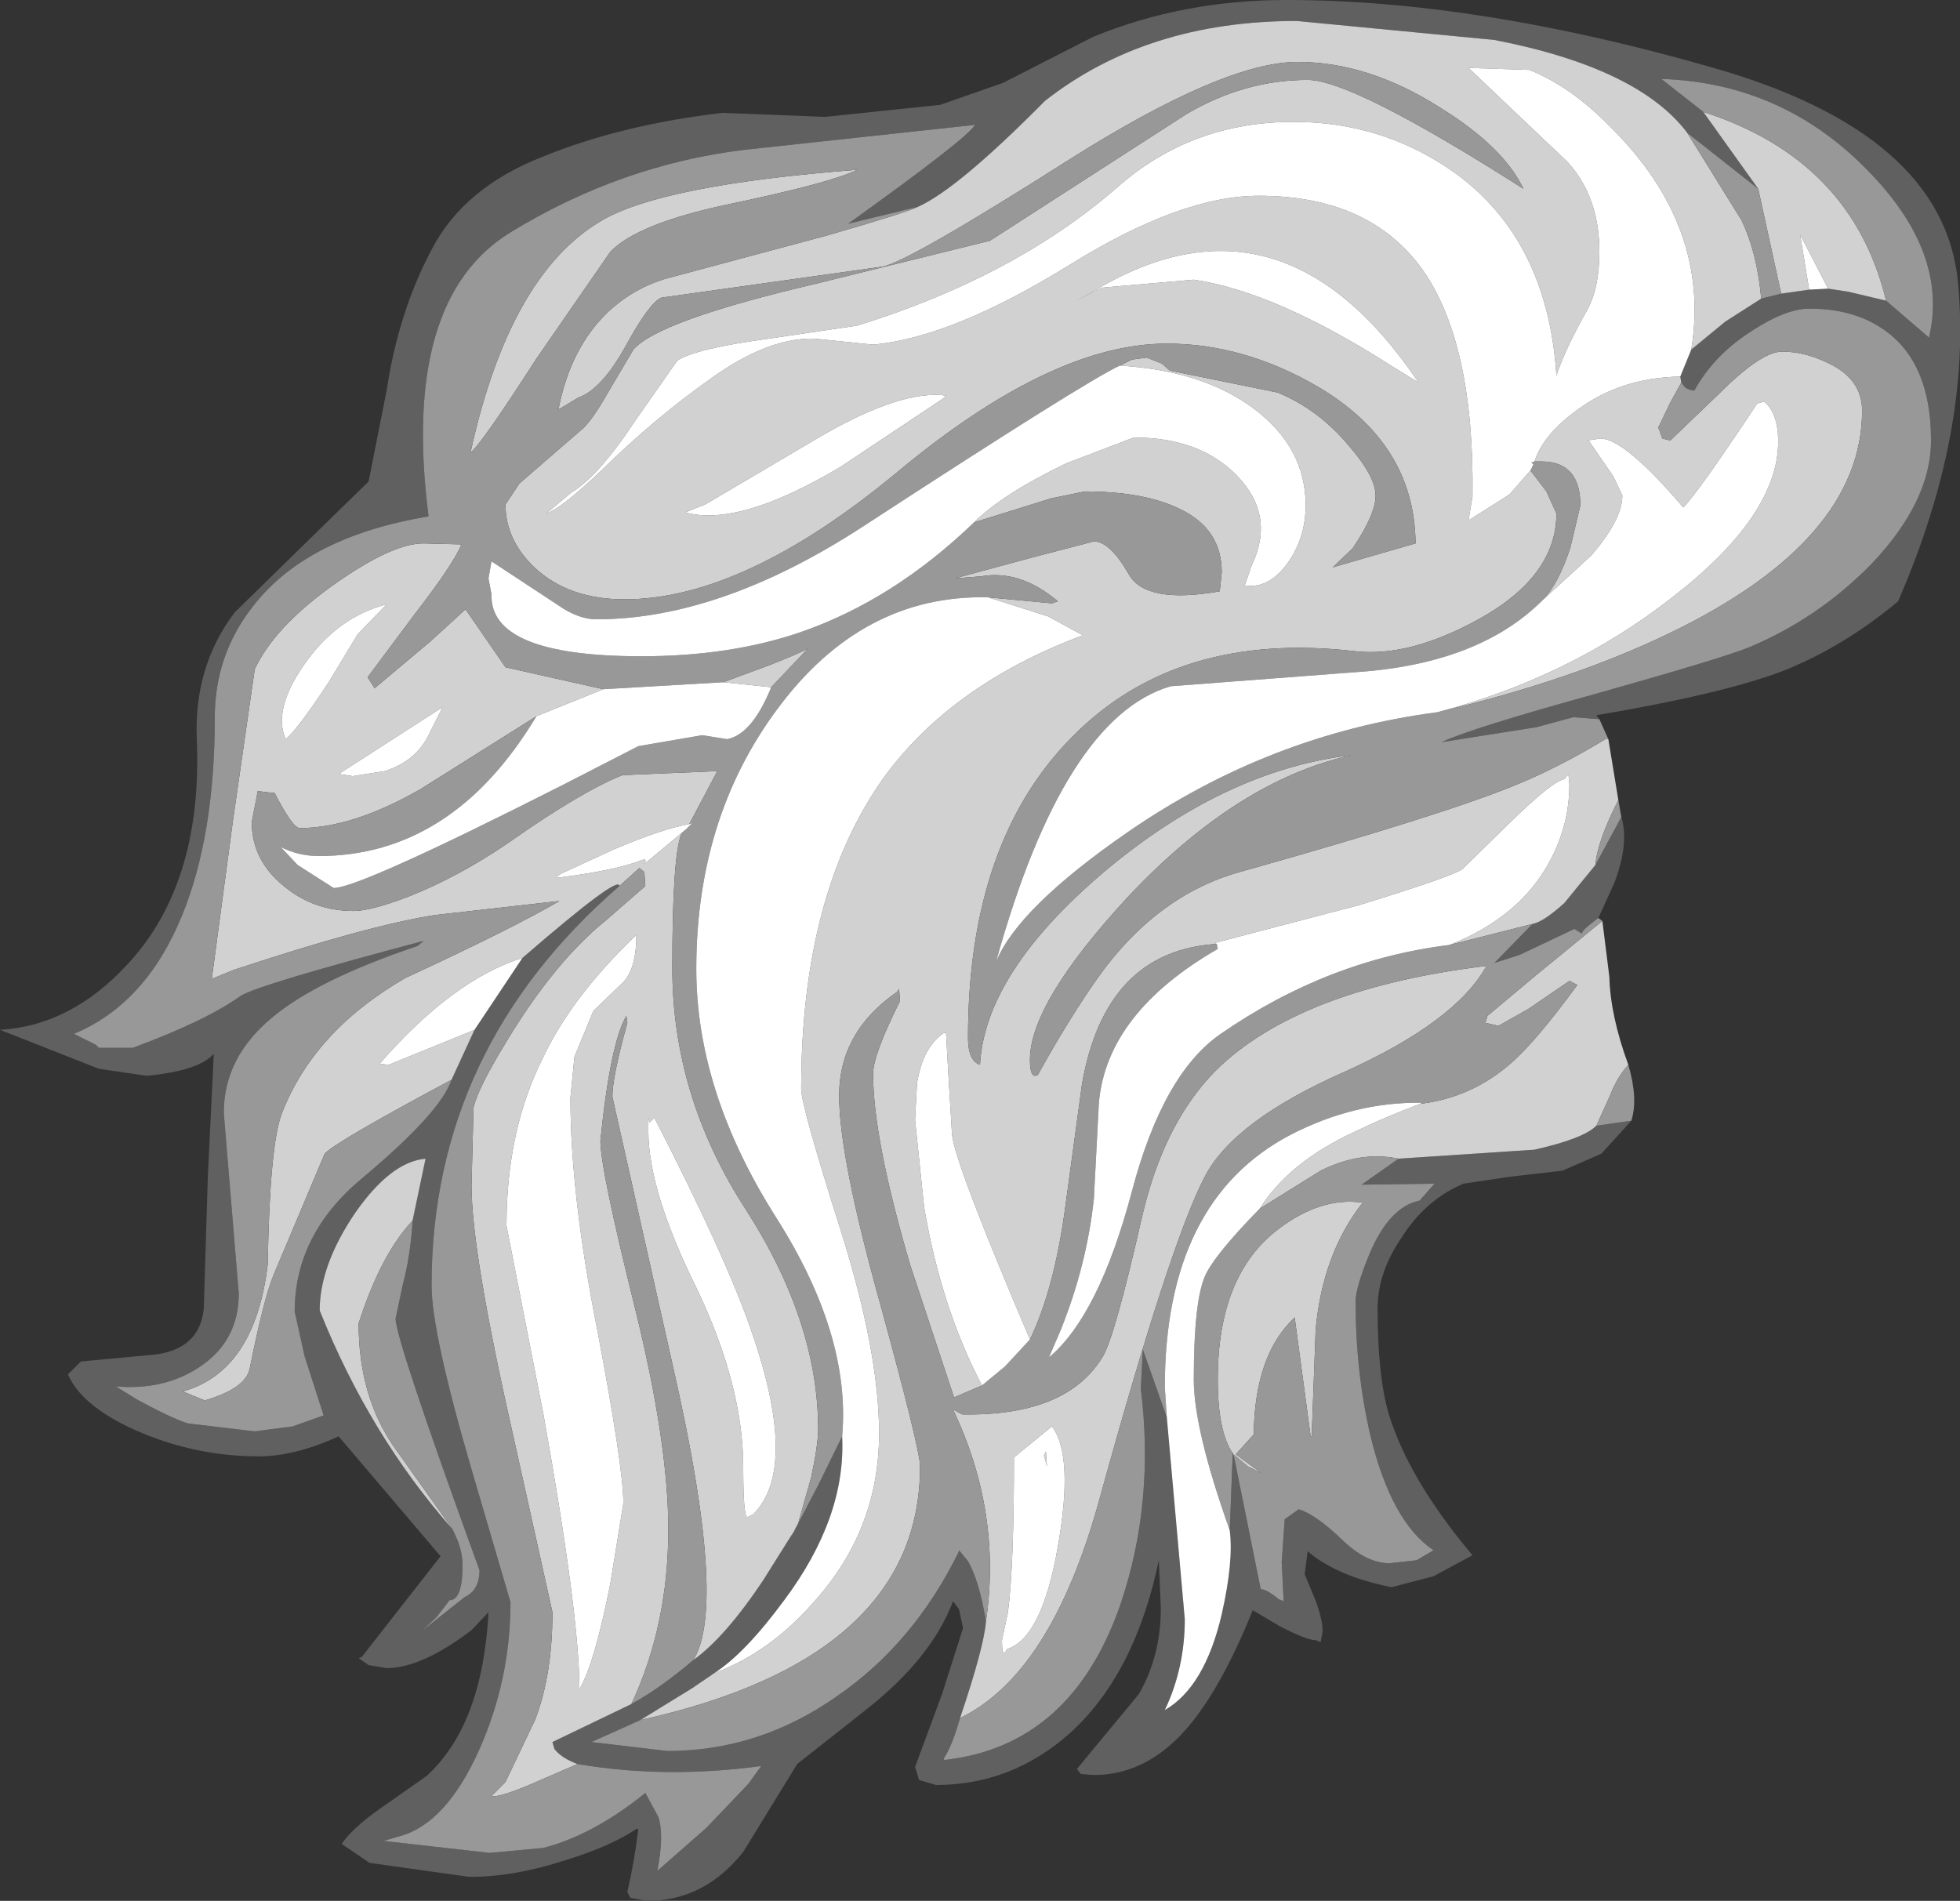 <?xml version="1.0" encoding="UTF-8" standalone="no"?>
<svg xmlns:ffdec="https://www.free-decompiler.com/flash" xmlns:xlink="http://www.w3.org/1999/xlink" ffdec:objectType="shape" height="95.15px" width="98.1px" xmlns="http://www.w3.org/2000/svg">
  <rect width="100%" height="100%" fill="#333333" stroke="none"/>
  <g transform="matrix(1.0, 0.0, 0.0, 1.0, 49.4, 52.4)">
    <path d="M35.05 -45.75 Q32.6 -49.0 25.4 -50.4 L15.5 -51.35 Q8.0 -51.35 2.9 -47.35 -1.45 -42.95 -3.45 -42.05 L-6.95 -41.2 Q-0.95 -45.5 -0.6 -46.15 L-12.15 -44.9 Q-18.3 -44.15 -23.8 -40.8 -29.35 -37.45 -27.95 -26.55 -34.0 -25.55 -36.7 -22.1 -38.65 -19.65 -38.65 -16.5 -38.65 -10.55 -40.3 -6.55 -42.1 -2.15 -45.7 -0.65 L-44.6 -0.1 -44.45 0.05 -42.75 0.05 Q-39.1 -1.3 -37.35 -2.55 -36.5 -3.1 -28.2 -5.3 L-28.5 -5.05 Q-33.55 -3.35 -35.8 -1.45 -38.2 0.55 -38.2 3.3 L-37.45 12.35 Q-37.45 14.75 -39.45 16.05 -41.2 17.2 -43.6 17.0 L-42.55 17.65 Q-40.8 18.6 -40.0 18.85 L-36.65 19.25 -34.75 19.0 -33.2 18.45 -34.15 15.5 -34.65 13.25 Q-34.65 9.4 -31.3 6.6 -27.35 3.3 -26.8 1.65 L-25.65 -0.85 -23.25 -4.45 Q-18.4 -8.65 -18.4 -8.05 -27.8 0.1 -27.8 11.95 -27.8 14.3 -25.8 21.15 L-23.85 27.8 Q-23.85 31.65 -25.4 35.15 -27.05 38.85 -29.35 39.5 L-30.2 39.75 -24.9 40.35 -22.2 40.1 Q-19.7 39.45 -17.1 37.35 L-16.45 38.55 Q-16.15 39.45 -16.5 41.25 L-14.05 39.1 -11.95 36.9 -11.3 36.0 Q-16.1 36.65 -20.5 35.9 -21.3 35.6 -21.65 35.15 L-21.75 34.8 -17.8 32.9 Q-16.35 32.1 -14.7 30.7 -13.1 29.55 -11.2 26.7 L-9.6 24.15 -8.4 21.85 -7.25 19.5 Q-7.05 23.55 -10.15 27.7 -12.1 30.35 -13.65 31.35 L-14.75 32.1 -17.35 33.7 -19.8 34.8 -16.0 35.25 Q-11.4 35.25 -7.5 32.5 -3.65 29.85 -1.4 25.25 L-1.4 25.2 -0.95 25.75 Q-0.4 26.7 -0.05 28.75 -0.15 30.05 -1.35 33.6 -1.75 35.0 -2.15 35.6 L-2.15 35.7 Q4.25 35.0 6.7 27.85 8.4 22.8 7.7 17.1 L7.8 15.15 9.0 18.55 9.9 28.65 Q9.9 31.1 8.9 33.2 10.9 32.05 11.75 28.4 12.35 25.75 12.15 24.2 L12.3 20.35 12.3 20.3 12.35 20.45 13.7 27.15 Q14.0 27.15 14.6 27.65 L14.85 27.75 14.75 25.8 14.9 23.65 15.6 23.15 Q16.45 23.4 17.8 24.7 19.0 25.85 20.15 25.85 L21.5 25.7 22.35 25.2 Q20.25 23.8 19.2 19.5 18.45 16.3 18.45 12.75 18.45 12.05 19.15 10.35 20.15 8.0 21.65 7.7 L22.4 6.85 18.75 6.9 20.6 5.6 27.4 5.15 Q29.85 4.6 30.5 3.95 L32.25 3.7 30.75 5.35 28.8 6.2 26.2 6.5 23.85 6.85 Q21.95 7.65 20.75 9.55 19.55 11.3 19.55 13.1 19.55 16.45 20.1 18.35 21.1 21.65 24.3 25.45 L22.35 26.5 20.25 27.05 Q17.5 26.5 16.05 25.25 L15.9 26.4 16.4 27.6 Q16.8 28.65 16.8 29.25 L16.7 29.8 16.45 29.7 Q16.0 29.7 14.65 29.0 L13.3 28.2 Q11.55 32.55 9.65 34.5 7.75 36.45 5.35 36.45 L4.7 36.4 4.5 36.15 7.6 32.4 Q8.7 30.5 8.7 28.1 L8.6 25.7 Q7.4 31.45 4.1 34.4 1.2 36.95 -2.55 36.95 L-3.4 36.7 -3.6 36.05 -2.25 32.4 -1.2 29.1 -1.4 28.15 -1.7 27.75 Q-2.75 30.55 -5.95 33.1 L-9.5 35.9 -12.2 40.3 Q-14.15 42.75 -17.0 42.75 L-17.85 42.6 -18.0 42.3 Q-17.65 40.8 -17.45 39.15 L-17.55 39.15 Q-18.8 40.0 -21.05 40.7 -23.65 41.55 -25.9 41.55 L-30.9 40.85 -32.3 39.9 Q-31.75 39.1 -30.4 38.15 L-28.05 36.5 Q-25.25 33.95 -24.95 28.3 L-25.8 29.2 Q-28.3 31.1 -30.05 31.1 L-30.95 30.95 -31.45 30.6 -31.3 30.55 -27.35 25.5 -32.45 19.5 Q-34.65 20.5 -36.45 20.5 -39.45 20.5 -42.25 19.35 -45.25 18.1 -46.0 16.4 L-45.35 15.75 -41.6 15.4 Q-39.4 15.1 -39.2 13.1 L-39.0 6.55 -38.7 0.35 Q-39.45 1.2 -42.05 1.45 L-44.45 1.1 -49.4 -0.85 Q-45.85 -1.05 -43.0 -4.15 -39.25 -8.2 -39.55 -15.4 -39.7 -19.05 -37.65 -21.75 L-33.05 -26.25 -30.95 -28.3 -30.05 -32.85 Q-29.45 -36.8 -27.8 -39.9 -26.2 -43.0 -22.25 -44.55 -18.35 -46.15 -13.25 -46.75 L-8.1 -46.55 -2.35 -47.15 0.8 -48.25 5.3 -50.55 Q9.8 -52.4 15.0 -52.4 24.5 -52.4 36.2 -49.05 47.9 -45.75 48.6 -38.25 49.3 -30.8 45.6 -22.3 42.85 -20.0 39.8 -18.8 36.75 -17.65 30.5 -16.6 L30.65 -16.4 29.35 -16.5 27.5 -16.0 22.75 -15.25 Q24.25 -15.95 30.4 -17.65 36.8 -19.45 38.15 -20.0 41.6 -21.45 44.25 -24.15 47.25 -27.3 47.25 -30.35 47.25 -34.65 44.4 -36.2 43.05 -36.95 41.15 -36.95 40.0 -36.95 38.3 -35.85 36.4 -34.65 35.4 -32.85 35.2 -32.85 34.95 -33.0 L34.75 -33.25 34.7 -33.55 35.25 -34.9 36.95 -36.3 38.75 -37.45 39.75 -37.7 41.15 -37.9 42.1 -37.95 43.1 -37.8 45.0 -37.35 47.15 -35.5 Q48.15 -39.75 44.05 -43.9 39.8 -48.25 33.75 -48.45 L35.85 -46.8 38.6 -42.95 35.05 -45.75 M31.75 -11.5 Q32.15 -10.2 31.4 -8.2 L30.6 -6.45 Q29.65 -5.75 29.8 -5.65 L29.4 -5.9 26.65 -4.6 25.4 -4.2 27.3 -6.15 Q27.85 -6.25 28.9 -7.2 L30.45 -9.1 31.75 -11.5 M-26.75 24.15 L-26.5 24.7 Q-26.25 25.35 -26.25 25.95 -26.25 27.7 -26.9 27.7 L-27.55 28.55 -28.3 29.25 -26.15 27.55 Q-25.4 27.2 -25.4 26.2 -29.6 14.65 -29.6 13.6 L-29.25 11.95 Q-28.85 10.45 -28.75 8.7 L-28.1 5.6 Q-29.85 5.75 -31.65 8.35 -33.4 10.95 -33.4 13.2 -30.9 19.45 -26.75 24.15" fill="#606060" fill-rule="evenodd" stroke="none"/>
    <path d="M-3.45 -42.05 Q-1.45 -42.95 2.9 -47.35 8.0 -51.35 15.5 -51.35 L25.4 -50.4 Q32.6 -49.0 35.05 -45.75 L37.75 -41.4 Q38.55 -39.75 38.75 -37.45 L36.95 -36.3 35.25 -34.9 Q36.25 -41.05 31.2 -46.05 29.25 -48.05 27.15 -48.9 L24.1 -49.0 29.05 -44.3 Q30.65 -42.55 30.65 -39.8 30.65 -38.0 30.05 -36.9 28.95 -34.95 28.5 -33.6 28.05 -40.65 23.05 -44.0 19.6 -46.3 15.35 -46.3 10.25 -46.3 6.55 -43.05 1.4 -38.55 -6.5 -36.1 L-10.9 -35.45 Q-14.6 -34.95 -15.5 -34.35 L-17.6 -31.35 Q-19.45 -28.55 -20.8 -27.75 L-22.05 -26.7 Q-21.3 -26.95 -19.3 -28.85 -16.6 -31.5 -13.75 -33.5 -10.95 -35.5 -8.65 -35.45 L-5.7 -35.15 Q-1.75 -35.5 4.15 -39.15 9.7 -42.6 13.6 -42.6 19.15 -42.6 21.8 -38.9 24.4 -35.2 24.3 -27.55 L24.1 -26.35 26.15 -27.65 27.2 -28.85 28.0 -27.8 28.5 -26.7 Q28.5 -23.55 24.6 -21.4 21.15 -19.5 18.45 -19.8 9.5 -20.85 4.25 -15.5 -0.95 -10.25 -0.95 -0.45 -0.95 0.7 -0.35 0.9 -0.1 -3.7 5.85 -8.75 11.9 -13.85 18.25 -14.6 12.55 -13.35 7.05 -7.5 2.15 -2.2 2.15 0.65 2.15 1.65 2.55 1.4 4.15 -1.5 5.65 -3.6 8.55 -7.6 12.65 -8.75 22.8 -11.6 26.45 -13.1 28.65 -14.0 30.95 -15.4 L30.85 -15.4 31.1 -15.4 31.6 -12.35 Q30.55 -10.3 30.45 -9.1 L28.9 -7.2 Q27.85 -6.25 27.3 -6.15 L23.15 -5.1 Q26.7 -6.5 28.2 -9.35 29.15 -11.15 29.15 -13.15 L29.1 -13.65 28.9 -13.4 Q28.3 -13.3 26.15 -11.2 L23.8 -8.9 Q23.35 -8.55 18.65 -7.1 L11.4 -5.2 11.5 -5.15 Q5.9 -4.8 4.75 1.9 L3.9 8.15 Q3.35 12.15 2.15 14.65 -1.6 5.85 -1.75 4.4 L-1.95 1.1 -2.05 -0.7 -2.15 -0.7 Q-3.2 0.0 -3.5 1.8 L-3.6 3.65 -3.15 8.0 Q-2.3 13.05 -0.25 16.95 L-1.65 17.55 -3.85 10.9 Q-5.7 4.6 -5.7 1.35 -5.7 0.4 -4.35 -2.3 L-4.4 -2.9 -4.5 -2.75 Q-7.4 -0.75 -7.4 2.45 -7.4 5.5 -5.35 12.85 -3.35 20.15 -3.35 21.0 -3.35 30.6 -17.35 33.7 L-14.75 32.1 -13.65 31.35 Q-10.8 30.3 -8.5 27.6 -5.4 24.05 -5.4 19.35 -5.4 15.25 -7.35 9.1 -9.3 2.95 -9.3 2.1 -9.3 -7.7 -5.15 -13.5 -1.75 -18.15 4.8 -20.6 L3.05 -21.55 0.05 -22.5 3.25 -22.2 3.55 -22.3 Q1.65 -23.9 -0.3 -23.55 L-1.6 -23.45 2.1 -24.45 5.35 -25.3 Q6.15 -25.3 7.1 -23.65 7.95 -22.15 11.65 -22.8 L11.75 -23.75 Q11.75 -25.9 9.7 -26.9 7.9 -27.8 4.9 -27.8 L3.2 -27.45 -0.65 -26.25 Q0.75 -27.65 3.95 -29.2 L7.35 -30.5 Q10.65 -30.5 12.5 -28.6 14.45 -26.6 13.25 -24.1 L12.9 -23.1 Q14.05 -22.9 15.0 -24.15 15.95 -25.45 15.95 -27.1 15.95 -30.0 13.35 -31.95 10.8 -33.85 6.65 -34.1 L7.25 -34.4 8.0 -34.5 8.75 -34.2 9.15 -33.85 14.55 -32.75 Q16.6 -31.9 18.1 -30.1 19.45 -28.55 19.45 -27.6 19.45 -26.65 18.3 -24.95 L17.3 -24.0 21.45 -25.2 Q21.4 -30.2 16.55 -33.05 12.85 -35.2 9.0 -35.2 3.25 -35.2 -4.45 -28.8 -12.15 -22.4 -18.15 -22.4 -20.9 -22.4 -22.6 -23.95 -24.1 -25.35 -24.1 -27.15 L-23.4 -28.2 -20.4 -30.8 Q-19.85 -31.2 -19.0 -32.7 L-17.7 -34.9 Q-16.45 -36.35 -8.55 -38.2 L0.15 -40.35 10.0 -46.7 Q12.9 -48.4 16.05 -48.4 18.3 -48.4 26.85 -42.95 25.85 -45.05 22.7 -47.0 19.1 -49.3 15.55 -49.3 11.85 -49.3 4.1 -44.4 -4.0 -39.25 -5.25 -39.05 L-16.3 -37.5 Q-16.9 -37.25 -18.1 -35.05 -19.3 -32.9 -20.45 -32.5 L-21.45 -31.9 Q-20.85 -35.0 -18.95 -36.8 -17.55 -38.1 -15.7 -38.55 L-8.05 -40.6 Q-4.05 -41.75 -3.45 -42.05 M38.6 -42.95 L35.85 -46.8 Q43.3 -44.4 45.0 -37.35 L43.1 -37.8 42.1 -37.95 40.7 -40.65 41.15 -37.9 39.75 -37.7 38.6 -42.95 M34.7 -33.55 L34.75 -33.25 34.2 -32.25 33.6 -31.0 33.8 -30.45 34.2 -30.35 36.65 -32.7 Q38.75 -34.8 39.8 -34.8 40.9 -34.8 42.05 -34.25 43.8 -33.45 43.8 -31.85 43.8 -25.35 34.15 -20.7 29.3 -18.35 22.55 -16.75 29.2 -18.5 34.3 -22.5 39.6 -26.6 39.6 -30.3 39.6 -31.7 38.9 -32.3 L38.55 -32.2 Q35.6 -27.75 34.85 -27.0 31.9 -30.45 30.7 -30.45 L30.05 -30.35 30.15 -30.3 31.35 -28.55 31.8 -27.6 Q31.8 -26.4 30.25 -24.6 L27.8 -22.35 Q28.6 -23.15 29.2 -25.0 L29.7 -27.1 Q29.7 -29.3 27.75 -29.3 L27.4 -29.3 Q27.85 -30.65 29.5 -31.85 31.7 -33.5 34.7 -33.55 M30.5 3.95 Q29.85 4.6 27.4 5.15 L20.6 5.6 Q18.7 5.2 16.7 6.2 L13.65 8.1 Q15.1 5.8 18.3 4.3 19.95 3.5 21.7 2.85 24.25 2.55 26.25 0.8 27.5 -0.3 29.55 -3.1 L29.15 -3.3 27.1 -1.9 25.6 -1.05 24.95 -1.2 25.05 -1.55 27.5 -3.6 30.8 -6.3 31.15 -3.5 Q31.2 -1.55 32.1 0.9 31.55 1.5 31.2 2.4 L30.5 3.95 M12.35 20.45 L12.3 20.3 12.3 20.35 Q11.55 19.25 11.55 16.65 11.55 11.45 14.55 9.15 16.7 7.5 18.8 7.8 16.8 10.35 16.45 14.15 L16.25 19.5 16.2 19.5 15.4 13.55 Q13.4 15.4 13.35 19.4 L12.45 20.4 13.75 21.35 13.05 21.0 12.4 20.45 12.35 20.45 M-1.35 33.6 Q-0.15 30.05 -0.05 28.75 0.75 23.3 -1.7 18.15 L-1.25 18.4 Q4.0 18.5 5.8 15.5 6.4 14.5 7.75 8.55 8.9 3.55 11.75 0.9 15.95 -2.95 25.0 -4.05 23.45 -1.25 17.9 1.25 12.35 3.7 10.9 6.5 9.15 9.85 5.6 22.75 3.2 31.4 -1.35 33.6 M-9.6 24.15 L-11.2 26.7 Q-13.1 29.55 -14.7 30.7 -13.0 28.0 -15.65 16.3 L-18.75 2.5 Q-18.75 1.5 -18.0 -1.2 L-18.05 -1.55 Q-18.85 -0.2 -19.35 4.7 -19.35 6.1 -17.65 12.95 -15.95 19.8 -15.95 24.15 -15.95 28.95 -17.8 32.9 L-21.75 34.8 -21.65 35.15 Q-21.3 35.6 -20.5 35.9 L-22.8 36.9 Q-24.45 37.6 -24.8 37.5 L-24.1 36.8 -22.6 33.65 Q-21.75 31.4 -21.75 28.3 L-23.75 19.3 Q-25.8 10.25 -25.8 6.95 L-25.7 3.05 Q-25.5 2.1 -24.0 -0.35 -21.6 -4.3 -19.05 -6.35 L-17.1 -8.05 -17.15 -8.75 -17.4 -8.95 -18.4 -8.05 Q-18.4 -8.65 -23.25 -4.45 -26.75 -3.35 -30.4 0.85 L-29.95 0.9 -25.65 -0.85 -26.8 1.65 Q-32.6 4.75 -33.15 5.35 L-35.7 11.4 Q-36.2 12.6 -36.9 16.1 -37.1 17.1 -39.15 17.7 L-40.25 17.25 Q-36.65 16.25 -36.0 10.9 -35.9 4.95 -35.3 3.35 -33.7 -0.8 -29.1 -3.45 -23.7 -5.95 -21.4 -7.3 L-27.6 -6.6 Q-30.9 -6.1 -37.7 -3.85 L-38.8 -3.4 -37.75 -11.25 -36.65 -18.9 Q-35.65 -21.05 -32.6 -23.2 -29.75 -25.2 -28.2 -25.2 L-26.3 -25.15 Q-26.75 -24.1 -28.65 -21.65 L-31.0 -18.5 -30.65 -17.95 -27.85 -20.3 -26.1 -21.9 -24.1 -19.0 -19.2 -17.9 -22.55 -16.55 -28.35 -12.9 Q-31.75 -10.95 -34.4 -10.95 -34.75 -10.95 -35.65 -12.7 L-36.5 -12.8 -36.8 -11.25 Q-36.8 -9.35 -35.2 -8.05 -33.7 -6.8 -31.7 -6.8 -30.85 -6.8 -29.0 -7.5 -26.45 -8.5 -23.9 -10.25 -20.35 -12.75 -18.25 -13.6 L-13.5 -13.8 -14.9 -11.15 Q-16.3 -10.9 -18.75 -9.85 L-21.35 -8.65 -21.6 -8.45 Q-18.75 -8.8 -17.4 -9.3 -16.95 -9.5 -17.15 -9.15 L-15.05 -10.9 -15.3 -10.65 Q-15.75 -9.55 -15.75 -3.95 -15.75 2.45 -12.1 8.1 -8.45 13.75 -8.45 19.15 -8.45 19.9 -8.8 21.55 L-9.45 23.85 -9.85 24.6 -9.6 24.15 M5.3 -37.8 L4.45 -37.35 5.75 -38.0 10.35 -38.4 Q14.45 -37.8 20.3 -34.05 L21.6 -33.25 Q14.7 -43.5 5.3 -37.8 M1.0 30.15 Q2.75 29.6 3.55 25.0 4.35 20.45 3.25 19.0 L1.35 20.55 Q1.35 26.0 1.05 28.3 L0.75 29.7 Q0.75 30.7 1.0 30.15 M2.95 20.25 L3.0 21.0 2.85 20.45 2.95 20.25 M-25.85 -29.75 Q-23.9 -38.65 -19.3 -41.35 -16.25 -43.15 -6.5 -43.9 -7.8 -43.25 -13.05 -42.15 -17.5 -41.2 -18.85 -39.8 L-22.55 -34.45 Q-25.35 -30.1 -25.85 -29.75 M-14.1 -27.15 L-15.1 -26.75 Q-12.4 -26.0 -7.3 -29.05 L-2.2 -32.45 -2.05 -32.6 Q-4.25 -32.9 -8.25 -30.6 L-14.1 -27.15 M-13.2 -18.25 L-10.9 -19.1 Q-9.25 -19.75 -8.95 -19.95 L-10.8 -18.0 -13.2 -18.25 M-32.3 -13.75 L-32.4 -13.65 -31.75 -13.55 -30.15 -13.8 Q-28.55 -14.3 -27.9 -15.7 L-27.25 -17.0 -32.3 -13.75 M-35.1 -15.4 Q-34.5 -15.9 -32.95 -18.25 L-31.5 -20.65 -30.05 -22.15 Q-32.55 -21.5 -34.2 -19.1 -35.75 -16.85 -35.1 -15.4 M-20.85 2.55 L-20.65 0.5 -19.7 -1.8 -18.35 -3.1 Q-17.55 -3.75 -17.55 -5.6 -20.75 -2.55 -22.2 0.5 -24.05 4.15 -24.05 8.95 L-22.2 18.4 Q-20.4 28.45 -20.4 32.15 -19.65 30.9 -18.85 26.85 L-18.2 22.85 Q-18.2 21.05 -19.5 14.2 -20.85 7.4 -20.85 2.55 M-11.7 23.4 Q-9.4 21.1 -11.8 14.2 -13.05 10.55 -16.65 3.55 L-16.9 3.8 Q-16.95 3.2 -16.95 4.2 -16.95 7.2 -14.55 12.05 -12.2 16.95 -12.2 21.05 -12.2 23.45 -12.0 23.55 L-11.7 23.4 M-28.75 8.7 Q-30.35 10.4 -31.45 13.85 -31.45 17.45 -29.7 20.0 L-26.75 24.15 Q-30.9 19.45 -33.4 13.2 -33.4 10.95 -31.65 8.35 -29.85 5.75 -28.1 5.6 L-28.75 8.7" fill="#d1d1d1" fill-rule="evenodd" stroke="none"/>
    <path d="M35.05 -45.75 L38.6 -42.95 39.75 -37.7 38.75 -37.45 Q38.55 -39.75 37.75 -41.4 L35.05 -45.75 M35.85 -46.8 L33.75 -48.45 Q39.8 -48.25 44.05 -43.9 48.15 -39.75 47.15 -35.5 L45.0 -37.35 Q43.3 -44.4 35.85 -46.8 M34.75 -33.25 L34.95 -33.0 Q35.2 -32.85 35.4 -32.85 36.4 -34.65 38.3 -35.85 40.0 -36.95 41.15 -36.95 43.05 -36.95 44.4 -36.2 47.25 -34.65 47.25 -30.35 47.25 -27.3 44.25 -24.15 41.6 -21.45 38.15 -20.0 36.8 -19.45 30.4 -17.65 24.25 -15.95 22.75 -15.25 L27.5 -16.0 29.35 -16.5 30.65 -16.4 31.1 -15.4 30.85 -15.4 30.95 -15.4 Q28.65 -14.0 26.45 -13.1 22.8 -11.6 12.65 -8.75 8.55 -7.6 5.65 -3.6 4.15 -1.5 2.55 1.4 2.15 1.65 2.15 0.65 2.15 -2.2 7.05 -7.5 12.55 -13.35 18.25 -14.6 11.9 -13.85 5.85 -8.75 -0.1 -3.7 -0.35 0.9 -0.95 0.7 -0.95 -0.45 -0.95 -10.25 4.25 -15.5 9.5 -20.85 18.45 -19.8 21.15 -19.5 24.6 -21.4 28.5 -23.55 28.5 -26.7 L28.0 -27.8 27.2 -28.85 27.35 -29.15 27.25 -29.25 27.4 -29.3 27.75 -29.3 Q29.7 -29.3 29.7 -27.1 L29.2 -25.0 Q28.6 -23.15 27.8 -22.35 24.6 -19.15 18.4 -18.75 L9.2 -18.05 Q3.85 -16.5 0.45 -4.25 1.55 -6.95 7.05 -10.75 14.15 -15.65 22.55 -16.75 29.3 -18.35 34.15 -20.7 43.8 -25.35 43.8 -31.85 43.8 -33.45 42.05 -34.25 40.9 -34.8 39.8 -34.8 38.75 -34.8 36.65 -32.7 L34.2 -30.35 33.8 -30.45 33.6 -31.0 34.2 -32.25 34.75 -33.25 M32.25 3.7 L30.5 3.95 31.2 2.4 Q31.55 1.5 32.1 0.9 32.6 2.6 32.25 3.7 M20.6 5.6 L18.75 6.9 22.4 6.85 21.65 7.7 Q20.15 8.0 19.15 10.35 18.45 12.05 18.45 12.75 18.45 16.3 19.2 19.5 20.25 23.8 22.35 25.2 L21.5 25.7 20.15 25.85 Q19.0 25.85 17.8 24.7 16.45 23.4 15.6 23.15 L14.9 23.65 14.75 25.8 14.85 27.75 14.6 27.65 Q14.0 27.15 13.7 27.15 L12.35 20.45 12.4 20.45 13.05 21.0 13.75 21.35 12.45 20.4 13.35 19.4 Q13.4 15.4 15.4 13.55 L16.2 19.5 16.25 19.5 16.45 14.15 Q16.8 10.35 18.8 7.8 16.7 7.5 14.55 9.15 11.55 11.45 11.55 16.65 11.55 19.25 12.3 20.35 L12.15 24.2 Q10.35 19.15 10.35 16.65 10.35 12.8 10.9 11.5 11.35 10.45 13.65 8.1 L16.7 6.2 Q18.7 5.2 20.6 5.6 M9.0 18.55 L7.8 15.15 7.7 17.1 Q8.4 22.8 6.7 27.85 4.25 35.0 -2.15 35.7 L-2.15 35.6 Q-1.75 35.0 -1.35 33.6 3.2 31.4 5.6 22.75 9.15 9.85 10.9 6.5 12.35 3.7 17.9 1.25 23.45 -1.25 25.0 -4.05 15.95 -2.95 11.75 0.9 8.9 3.55 7.75 8.55 6.4 14.5 5.8 15.5 4.0 18.5 -1.25 18.4 L-1.7 18.15 Q0.75 23.3 -0.05 28.75 -0.4 26.7 -0.95 25.75 L-1.4 25.2 -1.4 25.25 Q-3.65 29.85 -7.5 32.5 -11.4 35.25 -16.0 35.25 L-19.8 34.8 -17.35 33.7 Q-3.35 30.6 -3.35 21.0 -3.35 20.15 -5.35 12.85 -7.4 5.5 -7.4 2.45 -7.4 -0.75 -4.5 -2.75 L-4.4 -2.9 -4.35 -2.3 Q-5.7 0.4 -5.7 1.35 -5.7 4.6 -3.85 10.9 L-1.65 17.55 -0.25 16.95 0.9 16.0 2.15 14.65 Q3.35 12.15 3.9 8.15 L4.75 1.9 Q5.9 -4.8 11.5 -5.15 L11.55 -4.9 Q6.0 -1.7 5.6 2.8 L5.35 7.6 Q5.0 10.9 3.7 14.15 L3.1 15.55 Q5.6 13.45 7.25 7.25 8.8 1.35 11.7 -0.65 17.05 -4.35 23.15 -5.1 L27.3 -6.15 25.4 -4.2 26.65 -4.6 29.4 -5.9 29.8 -5.65 Q29.65 -5.75 30.6 -6.45 L30.8 -6.3 27.5 -3.6 25.05 -1.55 24.95 -1.2 25.6 -1.05 27.1 -1.9 29.15 -3.3 29.55 -3.1 Q27.5 -0.3 26.25 0.8 24.25 2.55 21.7 2.85 L21.75 2.8 Q18.4 2.75 15.2 4.4 8.9 7.7 8.9 17.05 L9.0 18.55 M-7.25 19.5 L-8.4 21.85 -9.6 24.15 -9.85 24.6 -9.45 23.85 -8.8 21.55 Q-8.45 19.9 -8.45 19.15 -8.45 13.75 -12.1 8.1 -15.75 2.45 -15.75 -3.95 -15.75 -9.55 -15.3 -10.65 L-15.05 -10.9 -14.75 -11.2 -14.9 -11.15 -13.5 -13.8 -18.25 -13.6 Q-20.35 -12.75 -23.9 -10.25 -26.45 -8.5 -29.0 -7.5 -30.85 -6.8 -31.7 -6.8 -33.7 -6.8 -35.2 -8.05 -36.8 -9.35 -36.8 -11.25 L-36.5 -12.8 -35.65 -12.7 Q-34.75 -10.95 -34.4 -10.95 -31.75 -10.95 -28.35 -12.9 L-22.55 -16.55 Q-26.75 -9.55 -33.45 -9.55 -34.45 -9.55 -35.35 -10.0 L-34.5 -9.1 -32.7 -7.95 Q-31.4 -7.95 -21.15 -13.15 L-17.45 -15.05 -14.25 -15.6 -13.0 -15.4 Q-11.75 -15.65 -10.8 -18.0 L-8.95 -19.95 Q-9.25 -19.75 -10.9 -19.1 L-13.2 -18.25 -19.2 -17.9 -24.1 -19.0 -26.1 -21.9 -27.85 -20.3 -30.65 -17.95 -31.0 -18.5 -28.65 -21.65 Q-26.75 -24.1 -26.3 -25.15 L-28.2 -25.2 Q-29.75 -25.2 -32.6 -23.2 -35.65 -21.05 -36.65 -18.9 L-37.75 -11.25 -38.8 -3.4 -37.7 -3.85 Q-30.9 -6.1 -27.6 -6.6 L-21.4 -7.3 Q-23.7 -5.95 -29.1 -3.45 -33.7 -0.8 -35.3 3.35 -35.9 4.95 -36.0 10.9 -36.65 16.25 -40.25 17.25 L-39.15 17.7 Q-37.1 17.1 -36.9 16.1 -36.2 12.6 -35.7 11.4 L-33.15 5.35 Q-32.6 4.75 -26.8 1.65 -27.35 3.3 -31.3 6.6 -34.65 9.4 -34.65 13.25 L-34.15 15.5 -33.2 18.45 -34.75 19.0 -36.65 19.25 -40.0 18.85 Q-40.8 18.6 -42.55 17.65 L-43.6 17.0 Q-41.2 17.2 -39.45 16.05 -37.45 14.75 -37.45 12.35 L-38.2 3.3 Q-38.2 0.55 -35.8 -1.45 -33.55 -3.35 -28.5 -5.05 L-28.2 -5.3 Q-36.5 -3.1 -37.35 -2.55 -39.1 -1.3 -42.75 0.05 L-44.45 0.05 -44.6 -0.1 -45.7 -0.65 Q-42.1 -2.15 -40.3 -6.55 -38.65 -10.55 -38.65 -16.5 -38.65 -19.65 -36.7 -22.1 -34.0 -25.55 -27.95 -26.55 -29.35 -37.45 -23.8 -40.8 -18.3 -44.15 -12.15 -44.9 L-0.6 -46.15 Q-0.95 -45.5 -6.95 -41.2 L-3.45 -42.05 Q-4.05 -41.75 -8.05 -40.6 L-15.7 -38.55 Q-17.55 -38.1 -18.95 -36.8 -20.85 -35.0 -21.45 -31.9 L-20.45 -32.5 Q-19.3 -32.9 -18.1 -35.05 -16.9 -37.25 -16.3 -37.5 L-5.25 -39.05 Q-4.0 -39.25 4.1 -44.4 11.85 -49.3 15.55 -49.3 19.1 -49.3 22.7 -47.0 25.85 -45.05 26.85 -42.95 18.3 -48.4 16.05 -48.4 12.9 -48.4 10.0 -46.7 L0.15 -40.35 -8.55 -38.2 Q-16.45 -36.35 -17.7 -34.9 L-19.0 -32.7 Q-19.85 -31.2 -20.4 -30.8 L-23.4 -28.2 -24.1 -27.15 Q-24.1 -25.35 -22.6 -23.95 -20.9 -22.4 -18.15 -22.4 -12.15 -22.4 -4.45 -28.8 3.25 -35.2 9.0 -35.2 12.85 -35.2 16.55 -33.05 21.4 -30.2 21.45 -25.2 L17.3 -24.0 18.3 -24.95 Q19.45 -26.65 19.45 -27.6 19.45 -28.55 18.1 -30.1 16.6 -31.9 14.55 -32.75 L9.15 -33.85 8.75 -34.2 8.0 -34.5 7.25 -34.4 6.65 -34.1 Q5.0 -33.35 -6.2 -26.05 -13.35 -21.4 -19.55 -21.4 -20.3 -21.4 -21.15 -21.9 L-24.8 -24.3 -24.95 -23.45 -24.8 -22.65 Q-24.9 -19.55 -17.3 -19.55 -12.85 -19.55 -9.35 -20.75 -4.7 -22.35 -0.65 -26.25 L3.2 -27.45 4.9 -27.8 Q7.9 -27.8 9.7 -26.9 11.75 -25.9 11.75 -23.75 L11.65 -22.8 Q7.95 -22.15 7.1 -23.65 6.15 -25.3 5.35 -25.3 L2.1 -24.45 -1.6 -23.45 -0.3 -23.55 Q1.65 -23.9 3.55 -22.3 L3.25 -22.2 0.05 -22.5 Q-6.25 -22.65 -10.5 -16.9 -14.55 -11.45 -14.55 -3.9 -14.55 2.25 -10.55 8.55 -6.8 14.45 -7.25 19.5 M-14.7 30.7 Q-16.35 32.1 -17.8 32.9 -15.95 28.95 -15.95 24.15 -15.95 19.8 -17.65 12.95 -19.35 6.1 -19.35 4.7 -18.85 -0.2 -18.05 -1.55 L-18.0 -1.2 Q-18.75 1.5 -18.75 2.5 L-15.65 16.3 Q-13.0 28.0 -14.7 30.7 M-20.5 35.9 Q-16.1 36.65 -11.3 36.0 L-11.95 36.9 -14.05 39.1 -16.5 41.25 Q-16.15 39.45 -16.45 38.55 L-17.1 37.35 Q-19.7 39.45 -22.2 40.1 L-24.9 40.35 -30.2 39.75 -29.35 39.5 Q-27.05 38.85 -25.4 35.15 -23.85 31.65 -23.85 27.8 L-25.8 21.15 Q-27.8 14.3 -27.8 11.95 -27.8 0.1 -18.4 -8.05 L-17.4 -8.95 -17.15 -8.75 -17.1 -8.05 -19.05 -6.35 Q-21.6 -4.3 -24.0 -0.35 -25.5 2.1 -25.7 3.05 L-25.8 6.95 Q-25.8 10.25 -23.75 19.3 L-21.75 28.3 Q-21.75 31.4 -22.6 33.65 L-24.1 36.8 -24.8 37.5 Q-24.45 37.6 -22.8 36.9 L-20.5 35.9 M31.6 -12.35 L31.75 -11.5 30.45 -9.1 Q30.55 -10.3 31.6 -12.35 M-25.85 -29.75 Q-25.35 -30.1 -22.55 -34.45 L-18.85 -39.8 Q-17.5 -41.2 -13.05 -42.15 -7.8 -43.25 -6.5 -43.9 -16.25 -43.15 -19.3 -41.35 -23.9 -38.65 -25.85 -29.75 M-28.75 8.7 Q-28.85 10.45 -29.25 11.95 L-29.6 13.6 Q-29.6 14.65 -25.4 26.2 -25.4 27.2 -26.15 27.55 L-28.3 29.25 -27.55 28.55 -26.9 27.7 Q-26.25 27.7 -26.25 25.95 -26.25 25.35 -26.5 24.7 L-26.75 24.15 -29.7 20.0 Q-31.45 17.45 -31.45 13.85 -30.35 10.4 -28.75 8.7" fill="#989898" fill-rule="evenodd" stroke="none"/>
    <path d="M42.1 -37.95 L41.15 -37.9 40.7 -40.65 42.1 -37.95 M35.25 -34.9 L34.7 -33.55 Q31.7 -33.5 29.5 -31.85 27.85 -30.65 27.4 -29.3 L27.25 -29.25 27.35 -29.15 27.2 -28.85 26.15 -27.65 24.1 -26.35 24.3 -27.55 Q24.4 -35.2 21.8 -38.9 19.15 -42.6 13.6 -42.6 9.7 -42.6 4.15 -39.15 -1.75 -35.5 -5.7 -35.15 L-8.65 -35.45 Q-10.95 -35.5 -13.75 -33.5 -16.6 -31.5 -19.3 -28.85 -21.3 -26.95 -22.05 -26.7 L-20.8 -27.75 Q-19.45 -28.55 -17.6 -31.35 L-15.5 -34.35 Q-14.6 -34.95 -10.9 -35.45 L-6.5 -36.1 Q1.4 -38.55 6.55 -43.05 10.25 -46.3 15.35 -46.3 19.6 -46.3 23.05 -44.0 28.05 -40.65 28.5 -33.6 28.95 -34.95 30.05 -36.9 30.65 -38.0 30.65 -39.8 30.65 -42.55 29.05 -44.3 L24.1 -49.0 27.15 -48.9 Q29.25 -48.05 31.2 -46.05 36.25 -41.05 35.25 -34.9 M12.15 24.2 Q12.35 25.75 11.75 28.4 10.9 32.05 8.9 33.2 9.9 31.1 9.9 28.65 L9.0 18.55 8.9 17.05 Q8.9 7.7 15.2 4.4 18.4 2.75 21.75 2.8 L21.7 2.85 Q19.95 3.5 18.3 4.3 15.1 5.8 13.65 8.1 11.35 10.45 10.9 11.5 10.35 12.8 10.35 16.65 10.35 19.15 12.15 24.2 M-13.65 31.35 Q-12.1 30.35 -10.15 27.7 -7.05 23.55 -7.25 19.5 -6.8 14.45 -10.55 8.55 -14.55 2.25 -14.55 -3.9 -14.55 -11.45 -10.5 -16.9 -6.25 -22.65 0.05 -22.5 L3.05 -21.55 4.8 -20.6 Q-1.75 -18.15 -5.15 -13.5 -9.3 -7.7 -9.3 2.1 -9.3 2.95 -7.35 9.1 -5.4 15.25 -5.4 19.35 -5.4 24.05 -8.5 27.6 -10.8 30.3 -13.65 31.35 M-23.25 -4.45 L-25.65 -0.85 -29.95 0.9 -30.4 0.85 Q-26.75 -3.35 -23.25 -4.45 M6.65 -34.1 Q10.8 -33.85 13.35 -31.95 15.95 -30.0 15.95 -27.1 15.95 -25.45 15.0 -24.15 14.05 -22.9 12.9 -23.1 L13.25 -24.1 Q14.45 -26.6 12.5 -28.6 10.65 -30.5 7.35 -30.5 L3.95 -29.2 Q0.75 -27.65 -0.65 -26.25 -4.7 -22.35 -9.35 -20.75 -12.85 -19.55 -17.3 -19.55 -24.9 -19.55 -24.8 -22.65 L-24.95 -23.45 -24.8 -24.3 -21.15 -21.9 Q-20.3 -21.4 -19.55 -21.4 -13.35 -21.4 -6.2 -26.05 5.0 -33.35 6.65 -34.1 M5.3 -37.8 Q14.7 -43.5 21.6 -33.25 L20.3 -34.05 Q14.45 -37.8 10.35 -38.4 L5.75 -38.0 4.45 -37.35 5.3 -37.8 M27.8 -22.35 L30.25 -24.6 Q31.8 -26.4 31.8 -27.6 L31.35 -28.55 30.15 -30.3 30.05 -30.35 30.7 -30.45 Q31.9 -30.45 34.85 -27.0 35.6 -27.75 38.55 -32.2 L38.9 -32.3 Q39.6 -31.7 39.6 -30.3 39.6 -26.6 34.3 -22.5 29.2 -18.5 22.55 -16.75 14.15 -15.65 7.05 -10.75 1.55 -6.95 0.45 -4.25 3.85 -16.5 9.2 -18.05 L18.4 -18.75 Q24.6 -19.15 27.8 -22.35 M23.15 -5.1 Q17.05 -4.35 11.7 -0.65 8.8 1.35 7.25 7.25 5.6 13.45 3.1 15.55 L3.7 14.15 Q5.0 10.9 5.35 7.6 L5.6 2.8 Q6.0 -1.7 11.55 -4.9 L11.5 -5.15 11.4 -5.2 18.65 -7.1 Q23.35 -8.55 23.8 -8.9 L26.15 -11.2 Q28.3 -13.3 28.9 -13.4 L29.1 -13.65 29.15 -13.15 Q29.15 -11.15 28.2 -9.35 26.7 -6.5 23.15 -5.1 M2.15 14.65 L0.9 16.0 -0.25 16.95 Q-2.3 13.05 -3.15 8.0 L-3.6 3.65 -3.5 1.8 Q-3.2 0.0 -2.15 -0.7 L-2.05 -0.7 -1.95 1.1 -1.75 4.4 Q-1.6 5.85 2.15 14.65 M2.95 20.25 L2.85 20.45 3.0 21.0 2.95 20.25 M1.0 30.15 Q0.75 30.7 0.75 29.7 L1.05 28.3 Q1.35 26.0 1.35 20.55 L3.25 19.0 Q4.35 20.45 3.55 25.0 2.75 29.6 1.0 30.15 M-14.1 -27.15 L-8.25 -30.6 Q-4.25 -32.9 -2.05 -32.6 L-2.2 -32.45 -7.3 -29.05 Q-12.4 -26.0 -15.1 -26.75 L-14.1 -27.15 M-19.2 -17.9 L-13.2 -18.25 -10.8 -18.0 Q-11.75 -15.65 -13.0 -15.4 L-14.25 -15.6 -17.45 -15.05 -21.15 -13.15 Q-31.4 -7.95 -32.7 -7.95 L-34.5 -9.1 -35.35 -10.0 Q-34.45 -9.55 -33.45 -9.55 -26.75 -9.55 -22.55 -16.55 L-19.2 -17.9 M-14.9 -11.15 L-14.75 -11.2 -15.05 -10.9 -17.15 -9.15 Q-16.95 -9.5 -17.4 -9.3 -18.75 -8.8 -21.6 -8.45 L-21.35 -8.65 -18.75 -9.85 Q-16.3 -10.9 -14.9 -11.15 M-35.1 -15.4 Q-35.75 -16.85 -34.2 -19.1 -32.55 -21.5 -30.05 -22.15 L-31.5 -20.65 -32.95 -18.25 Q-34.5 -15.9 -35.1 -15.4 M-32.3 -13.75 L-27.25 -17.0 -27.9 -15.7 Q-28.55 -14.3 -30.15 -13.8 L-31.75 -13.55 -32.4 -13.65 -32.3 -13.75 M-20.85 2.55 Q-20.85 7.4 -19.5 14.2 -18.2 21.05 -18.2 22.85 L-18.85 26.85 Q-19.65 30.9 -20.4 32.15 -20.4 28.45 -22.2 18.4 L-24.05 8.95 Q-24.05 4.15 -22.2 0.5 -20.75 -2.55 -17.55 -5.6 -17.55 -3.75 -18.35 -3.1 L-19.7 -1.8 -20.65 0.5 -20.85 2.55 M-11.7 23.4 L-12.0 23.55 Q-12.2 23.45 -12.2 21.05 -12.2 16.95 -14.55 12.05 -16.95 7.2 -16.95 4.2 -16.95 3.2 -16.9 3.8 L-16.65 3.55 Q-13.05 10.55 -11.8 14.2 -9.4 21.1 -11.7 23.4" fill="#ffffff" fill-rule="evenodd" stroke="none"/>
  </g>
</svg>
